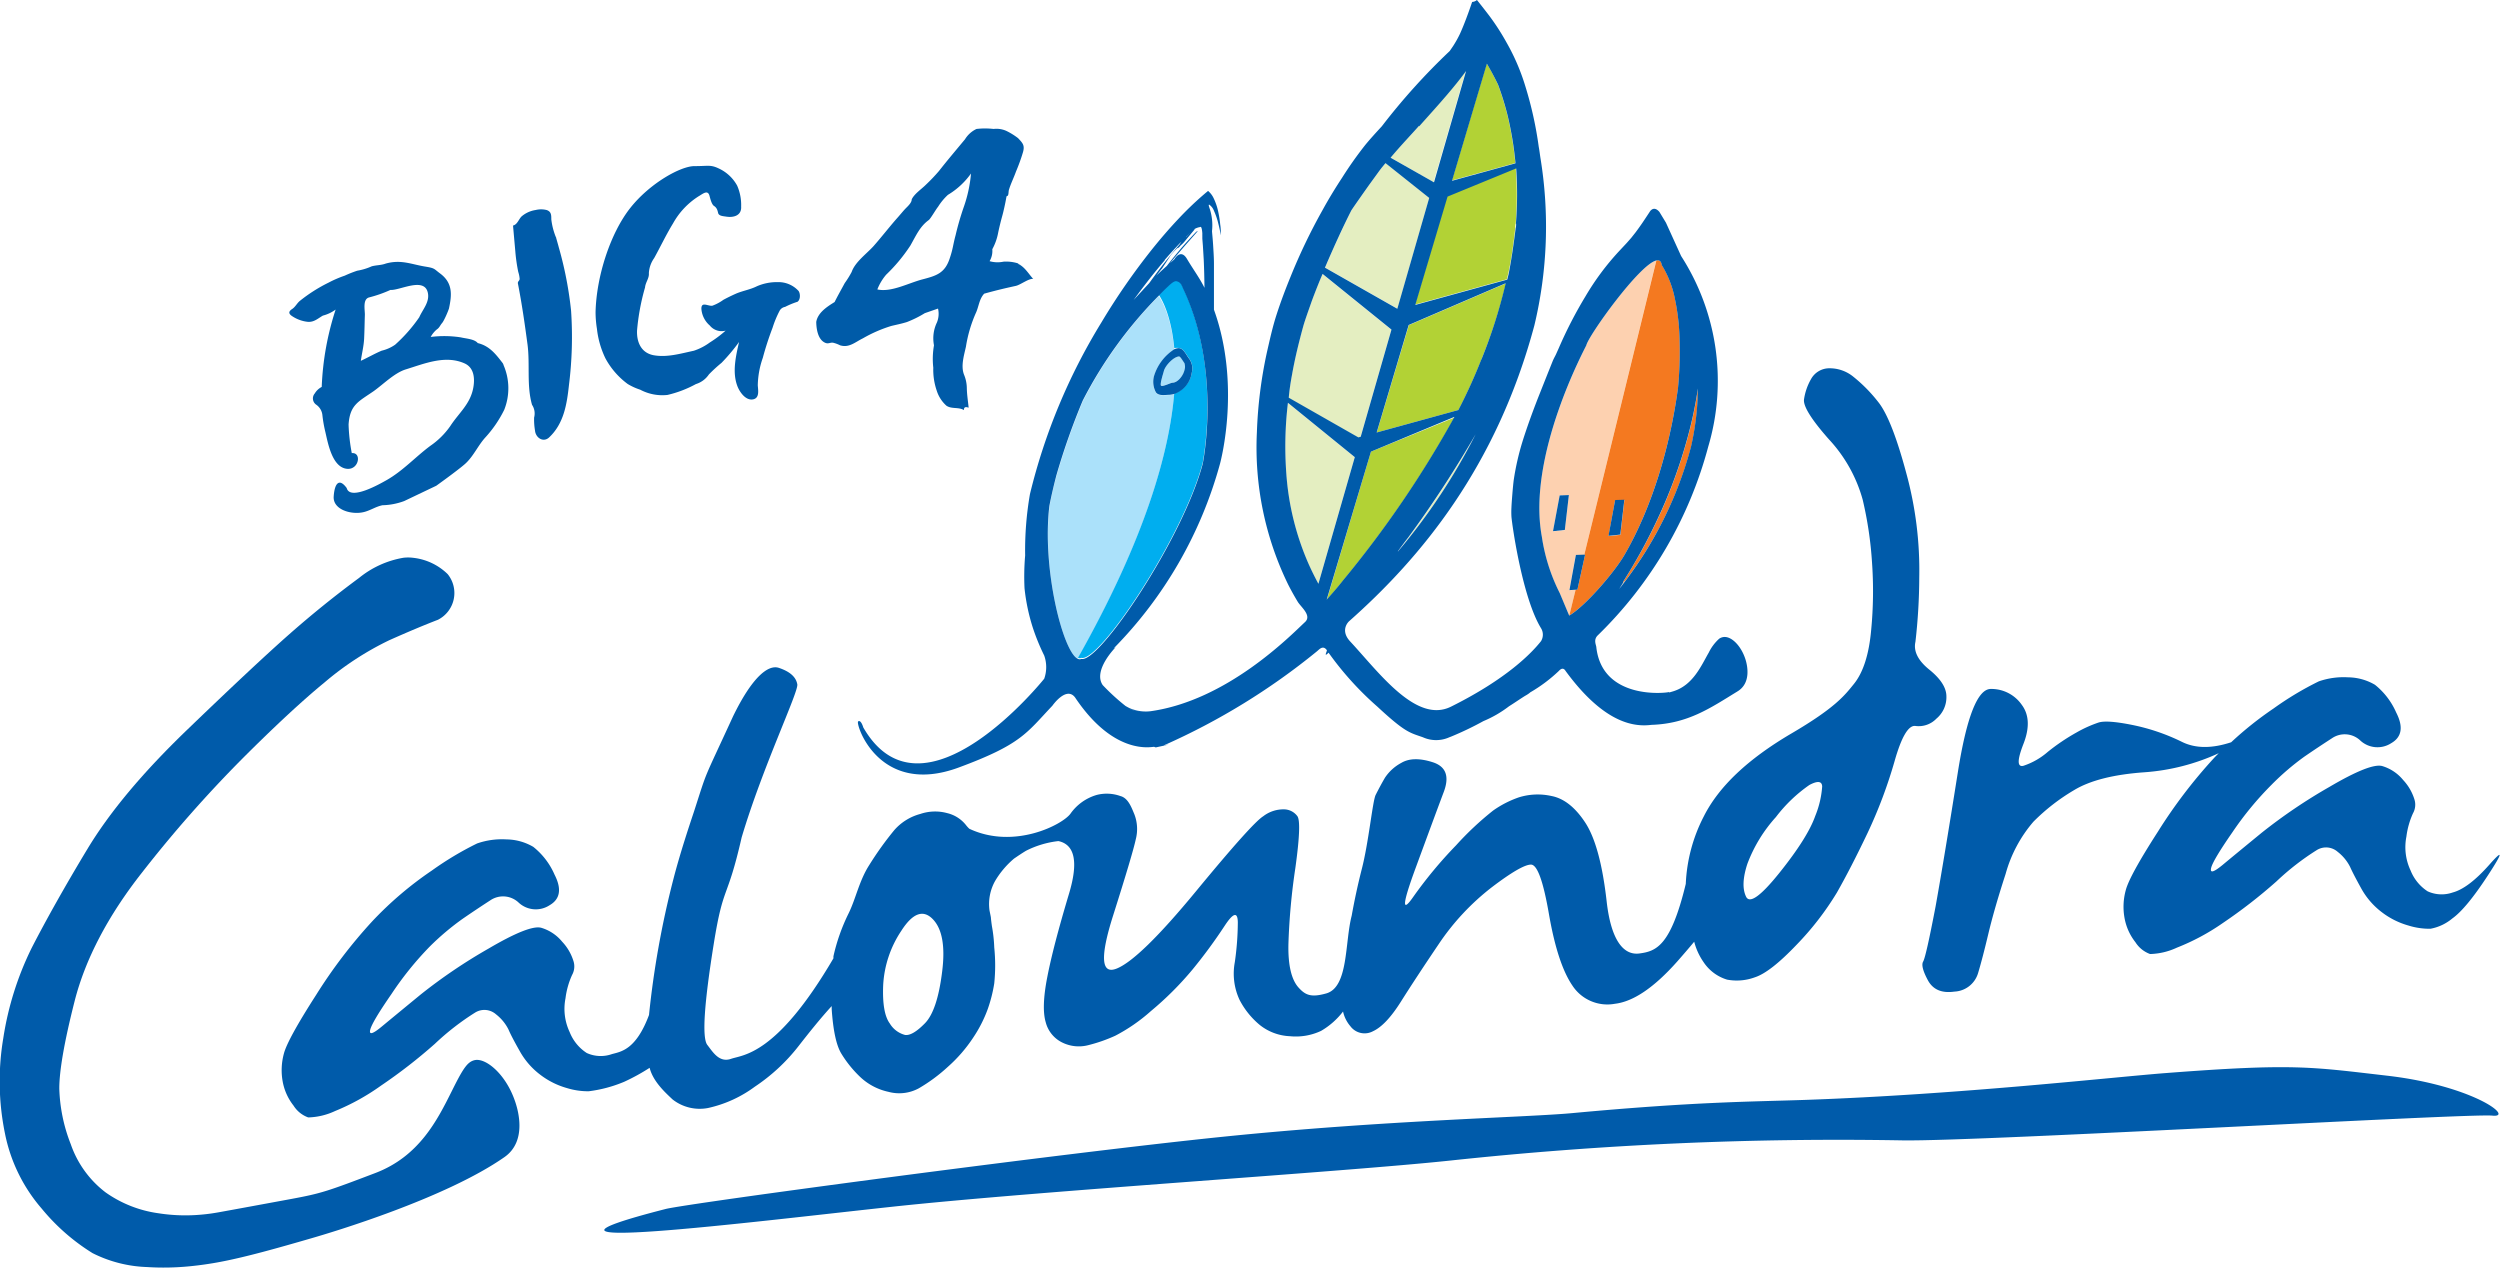 <svg id="Layer_1" data-name="Layer 1" xmlns="http://www.w3.org/2000/svg" viewBox="0 0 359.24 182.2"><defs><style>.cls-1{fill:none;}.cls-2{fill:#e4eec1;}.cls-3{fill:#fdd1b0;}.cls-4{fill:#abe1fa;}.cls-5{fill:#b2d235;}.cls-6{fill:#f47920;}.cls-7{fill:#00aeef;}.cls-8{fill:#005baa;}.cls-9{fill:#005ba8;}</style></defs><title>logo</title><path class="cls-1" d="M56.77,49.53a22,22,0,0,0,3.47-3.95c.5-1.15,1.56-2.21,1.21-3.59-.56-2.2-4.06-.22-5.35-.33A18.36,18.36,0,0,1,53,42.73c-.92.25-.58,1.73-.6,2.48,0,1.17-.05,2.34-.11,3.51s-.35,2.07-.47,3.12c1-.49,2-1,3-1.46A5.61,5.61,0,0,0,56.77,49.53Z"/><path class="cls-1" d="M171,33.5l-.31.31-.25.25,0,.08.66-.7Z"/><path class="cls-1" d="M132.55,40.13c2-.51,3.19-.87,3.9-2.93.52-1.51.47-1.91.88-3.44a40.38,40.38,0,0,1,1.13-3.92,19.5,19.5,0,0,0,1.08-4.93A10.93,10.93,0,0,1,136.21,28a8.47,8.47,0,0,0-1.43,1.73c-.32.4-1.07,1.7-1.33,1.9-1.27.93-1.8,2.18-2.64,3.66a24.07,24.07,0,0,1-3.49,4.2,7.45,7.45,0,0,0-1.26,2.09C128.06,42,130.62,40.63,132.55,40.13Z"/><path class="cls-1" d="M162.62,102a5.56,5.56,0,0,0,1.46.22,5.64,5.64,0,0,1-1.37-.21,5.52,5.52,0,0,1-.53-.2l0,0A4.21,4.21,0,0,0,162.62,102Z"/><path class="cls-1" d="M168.43,36.45c.38-.46.74-.88,1.09-1.29l.25-.39c-.8.84-1.59,1.7-2.4,2.63-1.45,1.69-2.94,3.56-4.47,5.69q1.07-1.18,2.24-2.35C166.12,39.39,167.29,37.82,168.43,36.45Z"/><path class="cls-1" d="M130.06,148.72q1.07.15,2.85-1.68t2.47-7.4q.69-5.58-1.37-7.59t-4.5,1.71a15.49,15.49,0,0,0-2.6,7.8c-.11,2.67.21,4.51,1,5.51A3.63,3.63,0,0,0,130.06,148.72Z"/><path class="cls-1" d="M255.66,125.43q4.05-5.06,5.15-8.17a13.65,13.65,0,0,0,1-4.26c0-.76-.66-.83-1.84-.2a21.29,21.29,0,0,0-4.82,4.62,21,21,0,0,0-4.1,6.72q-1,3-.23,4.69T255.66,125.43Z"/><path class="cls-1" d="M169.4,35.77s0-.06,0-.07-.15.1-.18.1a9.35,9.35,0,0,0-1,1.11L167,38.7c-.29.35-.57.7-.86,1.06q.73-.71,1.52-1.4l.44-.56c.84-1.05,1.72-2.1,2.64-3.12l.7-.76.35-.37.09-.09h0l0,0a1.35,1.35,0,0,1,.25-.14l-.12.15-.18.21-1.44,1.63c-.86,1-1.58,1.83-2.26,2.64l.63-.55s.89-1.61,1.81-.06,1.82,2.74,2.52,4.16c0-1.43,0-2.79-.11-4.06l-.12-2-.08-1,0-.47a.42.42,0,0,1,0-.12v-.06s0-.07,0-.1h0a4.41,4.41,0,0,0-.07-.6,1.15,1.15,0,0,0-.11-.32c-.06-.09-.1,0-.16,0a2.55,2.55,0,0,0-.57.17l-.21.11s0,0,0,.07l-1,1.2-.5.61-.1.25-.41.38Z"/><path class="cls-2" d="M195.51,62.78l4.42-15.4-9.9-8c-.18.43-.36.85-.54,1.29-.4,1-.79,2-1.18,3.09s-.77,2.14-1.06,3.15c-.62,2.2-1.17,4.53-1.6,6.89-.2,1.12-.37,2.25-.52,3.39l10,5.7Z"/><path class="cls-2" d="M189.44,83.9l5.23-18.2-9.61-7.81a53,53,0,0,0-.22,10.31,39,39,0,0,0,3.27,13.05C188.56,82.21,189,83.07,189.44,83.9Z"/><path class="cls-2" d="M205.38,28.43l-6.28-5-.48.58c-.19.24-.4.51-.61.81l-1.28,1.76c-.85,1.2-1.71,2.42-2.53,3.62-1.16,2.36-2.48,5.14-3.79,8.25l10.4,5.91Z"/><path class="cls-2" d="M210.64,10.13l-.06.08q-.65.88-1.32,1.71c-1.79,2.22-3.63,4.22-5.36,6.16-1,1.18-2.57,2.77-4.11,4.54L206,26.18Z"/><path class="cls-2" d="M202.44,77.16c-.51.69-1,1.37-1.54,2.05A86.36,86.36,0,0,0,212.08,62.4c-.21.37-.43.74-.64,1.09A161.29,161.29,0,0,1,202.44,77.16Z"/><path class="cls-3" d="M233.25,83.74l-.57.9c.34-.43.66-.87,1-1.3l-.41.4Z"/><path class="cls-3" d="M225.49,88.5h0l.92-3.75-.91.06.93-5.05,1.21,0L238,37.44c-2.44.55-9.72,10.75-10.06,12.18,0,.2-8.56,15.76-6.4,27.47a26.49,26.49,0,0,0,2.59,8.19C224.34,85.77,225.28,88,225.49,88.5Zm-1.37-17.32,1.32,0-.58,5-1.7.17Z"/><path class="cls-4" d="M154.89,94.65c9.75-17.34,13.13-29.7,13.83-38a2.89,2.89,0,0,1-.68.12c-.73,0-1.51.18-1.93-.34a3.17,3.17,0,0,1-.27-2.39,7,7,0,0,1,2.9-3.81c-.4-4.37-1.61-6.81-2.24-7.68a61.06,61.06,0,0,0-10.88,15.05,99,99,0,0,0-3.8,10.78c-.4,1.43-.75,2.9-1,4.37C149.7,81.76,152.77,93.77,154.89,94.65Z"/><path class="cls-5" d="M197.84,62.14l11.74-3.23a76.3,76.3,0,0,0,3.3-7.27,74.39,74.39,0,0,0,3.51-10.92l-13.94,6Z"/><path class="cls-5" d="M217.74,23.43a48.06,48.06,0,0,0-1.1-6.74,39.65,39.65,0,0,0-1.41-4.58c-.48-1-1-2-1.6-3l-5,16.82Z"/><path class="cls-5" d="M197,64.9l-6.33,21.26c.8-.88,1.59-1.8,2.36-2.78A152.41,152.41,0,0,0,209,60Z"/><path class="cls-5" d="M203.31,43.77l13.22-3.64c.06-.28.14-.56.2-.84.46-2.12.76-4.3,1-6.51,0-.23,0-.46.07-.68v0a53.64,53.64,0,0,0,0-8l-9.86,4.05Z"/><path class="cls-6" d="M227.77,79.7l-1.1,5-.25,0-.92,3.75c2.33-1.38,6.49-6.22,7.93-8.7,4.1-7.11,6.59-15.91,7.7-24a54.71,54.71,0,0,0,.23-6.7,31.16,31.16,0,0,0-.67-6.09,14.68,14.68,0,0,0-1.9-4.89c-.07-.56-.35-.74-.77-.65L227.66,79.7Zm4.32-7.84,1.33,0-.58,5-1.7.17Z"/><path class="cls-6" d="M233.24,83.6l0,.14h0l.41-.4A55.61,55.61,0,0,0,243,64.23a39.4,39.4,0,0,0,1-8.4c-.25,1.69-.6,3.52-1.07,5.45a71.61,71.61,0,0,1-4.83,13.53A79,79,0,0,1,233.24,83.6Z"/><path class="cls-7" d="M169.34,50c.72,0,1.13,1,1.54,1.53a2.38,2.38,0,0,1,.38,2,3.76,3.76,0,0,1-2.53,3c-.7,8.35-4.08,20.71-13.83,38a.56.56,0,0,0,.49,0c2.52.72,14.55-17.21,17.43-28,0-.15,2.75-13.37-2.8-25.17-.23-.49-.31-.92-.93-1.09-.44-.12-.89.4-1.4.89s-.79.79-1.19,1.19c.63.88,1.83,3.32,2.24,7.68A1.59,1.59,0,0,1,169.34,50Z"/><path class="cls-4" d="M170.19,52.15c-.18-.22-.56-1-.76-.94-.78,0-2,1.3-2.19,2.1-.08.33-.57,1.9-.41,2.09s1.42-.4,1.63-.41c.77,0,1.57-1,1.77-1.76A1.63,1.63,0,0,0,170.19,52.15Z"/><path class="cls-8" d="M147.31,79.82a35.41,35.41,0,0,0-.09,4.71,28.19,28.19,0,0,0,1.17,5.6,30.63,30.63,0,0,0,1.66,4.07,5,5,0,0,1,0,3.33s-17.45,21.83-26,7c0,0-.33-1.17-.74-.86s2.95,10.87,14.45,6.62c9-3.33,9.72-4.93,13.47-8.89,0,0,2-2.87,3.26-1.17,5.75,8.59,11.24,7,11.36,7.09l.23.08s3.14-.67,1.15-.29A96.62,96.62,0,0,0,189.23,93.6c.34-.27.86-.95,1.43-.18.08.11-.54,1.15.25.37a44.87,44.87,0,0,0,7,7.74c4.05,3.76,4.65,3.74,6.55,4.41a4.62,4.62,0,0,0,3.81,0l.24-.09a45.42,45.42,0,0,0,4.65-2.23,16.48,16.48,0,0,0,3.68-2.13c.74-.46,1.51-1,2.31-1.5a4.86,4.86,0,0,0,.6-.38l.14-.12a21.75,21.75,0,0,0,4.09-3.06c.34-.37.69-.52,1,0,5.73,7.82,10.12,8,12.32,7.73,5.23-.17,8.43-2.39,12.37-4.81,2-1.21,1.4-3.74,1.18-4.49-.57-1.91-1.92-3.37-3.07-3.33a1.42,1.42,0,0,0-.74.25,6.52,6.52,0,0,0-1.5,2c-1.07,1.84-2.23,4.66-5.08,5.55l-.61.18,0-.07c-.53.17-9.58,1.13-10.46-6.39,0-.36-.48-1.09.21-1.76a59,59,0,0,0,15.87-27.12,33.15,33.15,0,0,0-3.9-27.38L239.39,32l-.94-1.55c-.86-1-1.4,0-1.4,0-.78,1.18-1.16,1.78-2,2.91l-.64.81-.65.74-1.16,1.24a37.45,37.45,0,0,0-4.79,6.46A61.13,61.13,0,0,0,224,50c-.13.29-.26.58-.39.87s-.26.49-.46.93l-.73,1.82-1.39,3.5c-.89,2.28-1.67,4.45-2.28,6.41a37.43,37.43,0,0,0-1.22,5.36c-.13.89-.33,3.55-.34,4a11.63,11.63,0,0,0,0,1.38c.15,1.63,1.64,11.75,4.25,16a1.78,1.78,0,0,1,0,1.86c-1.33,1.69-4.91,5.42-12.93,9.41-5,2.5-10.36-4.92-14.49-9.36-1.57-1.69-.15-2.92-.15-2.92,10.27-9.1,21.17-22.15,26.62-42.53a61,61,0,0,0,.86-24.06c-.08-.53-.14-1.05-.24-1.58a53.75,53.75,0,0,0-1.93-8.71,30.49,30.49,0,0,0-2.69-6.26A33.65,33.65,0,0,0,214,2.26c-.45-.59-.9-1.17-1.37-1.76l-.35-.44c-.07-.11-.09,0-.13,0l-.1.07a1.2,1.2,0,0,1-.51.15c-.54,1.6-1.14,3.23-1.74,4.56a15.6,15.6,0,0,1-1,1.79l-.48.7v0a92.5,92.5,0,0,0-9.76,10.82c-.82.89-1.64,1.78-2.41,2.72a54.72,54.72,0,0,0-3.31,4.69Q191.3,27.9,190,30.27a83.35,83.35,0,0,0-4.55,9.49c-.73,1.79-1.4,3.56-2,5.41s-1,3.71-1.43,5.59a64.15,64.15,0,0,0-1.41,11.35,44.9,44.9,0,0,0,4.52,21.94q.64,1.25,1.36,2.44c.5.79,2.07,2,1,2.93-2.13,2-11.18,11.24-22.16,12.78A5.72,5.72,0,0,1,163,102a4.27,4.27,0,0,1-.88-.34l-.38-.21a31,31,0,0,1-3.28-3C157,96.33,160.32,93,160.32,93l-.3.18a60.54,60.54,0,0,0,15.29-26.54c.15-.56,3-11.42-.87-22.14,0-.24,0-.47,0-.71s0-.79,0-1.18c0,.34,0,.68,0,1l0-.63c0-.23,0-.42,0-.61,0-1.5,0-3,0-4.45,0-.95-.07-1.86-.12-2.71s-.15-1.78-.16-2a7.66,7.66,0,0,0-.29-3.1c-.19-.55-.24-.74-.09-.69a1.85,1.85,0,0,1,.67.89,10.09,10.09,0,0,1,.62,1.83c.17.66.27,1.2.36,1.68,0-.56,0-1-.09-1.56a16.36,16.36,0,0,0-.28-1.81,8.51,8.51,0,0,0-.68-2,3,3,0,0,0-.7-.94s-.08-.1-.11-.06l-.1.09-.21.17-.43.37a47.19,47.19,0,0,0-3.58,3.46c-1.25,1.33-2.5,2.78-3.75,4.34a95.39,95.39,0,0,0-7.23,10.45A85.64,85.64,0,0,0,148,71,47.22,47.22,0,0,0,147.31,79.82Zm95.6-18.54c.48-1.94.82-3.76,1.07-5.45a39.4,39.4,0,0,1-1,8.4,55.61,55.61,0,0,1-9.31,19.1c-.33.43-.64.87-1,1.3l.57-.9h0l0-.14a79,79,0,0,0,4.84-8.79A71.61,71.61,0,0,0,242.91,61.28Zm-21.36,15.8c-2.16-11.71,6.36-27.27,6.4-27.47.34-1.43,7.63-11.62,10.06-12.18.42-.09.7.08.77.65a14.68,14.68,0,0,1,1.9,4.89,31.16,31.16,0,0,1,.67,6.09,54.71,54.71,0,0,1-.23,6.7c-1.1,8.11-3.6,16.92-7.7,24-1.45,2.49-5.6,7.32-7.93,8.7h0c-.21-.48-1.15-2.74-1.36-3.23A26.49,26.49,0,0,1,221.55,77.08ZM193,83.38c-.78,1-1.57,1.9-2.36,2.78L197,64.9l12-5A152.41,152.41,0,0,1,193,83.38Zm7.86-4.16c.51-.68,1-1.36,1.54-2.05a161.29,161.29,0,0,0,9-13.67c.21-.35.42-.72.64-1.09A86.36,86.36,0,0,1,200.9,79.22Zm12-27.57a76.3,76.3,0,0,1-3.3,7.27l-11.74,3.23,4.6-15.45,13.94-6A74.39,74.39,0,0,1,212.88,51.64Zm5-19.5v0c0,.23,0,.46-.07.68-.28,2.21-.58,4.38-1,6.51-.06.28-.14.56-.2.84l-13.22,3.64,4.64-15.57,9.86-4.05A53.64,53.64,0,0,1,217.83,32.14Zm-4.2-23c.58,1,1.12,2,1.6,3a39.65,39.65,0,0,1,1.41,4.58,48.06,48.06,0,0,1,1.1,6.74l-9.12,2.51Zm-9.73,9c1.72-1.94,3.57-3.94,5.36-6.16q.67-.83,1.32-1.71l.06-.08-4.61,16-6.24-3.54C201.33,20.86,202.86,19.28,203.9,18.09ZM194.2,30.2c.82-1.2,1.68-2.42,2.53-3.62L198,24.83c.21-.29.42-.57.61-.81l.48-.58,6.28,5-4.58,15.93-10.4-5.91C191.72,35.35,193,32.56,194.2,30.2Zm-8.53,23.58c.42-2.36,1-4.7,1.6-6.89.29-1,.69-2.09,1.06-3.15s.78-2.09,1.18-3.09c.18-.45.36-.86.54-1.29l9.9,8-4.42,15.4-.34.09-10-5.7C185.29,56,185.46,54.9,185.67,53.78Zm-.82,14.41a53,53,0,0,1,.22-10.31l9.61,7.81-5.23,18.2c-.45-.83-.88-1.69-1.32-2.65A39,39,0,0,1,184.85,68.2ZM162.7,102a5.64,5.64,0,0,0,1.38.21,5.56,5.56,0,0,1-1.46-.22,4.21,4.21,0,0,1-.41-.16l0,0A5.52,5.52,0,0,0,162.7,102Zm7.76-68,.25-.25.31-.31.06-.06-.66.7Zm-.31.79.5-.61,1-1.2s0-.06,0-.07l.21-.11a2.55,2.55,0,0,1,.57-.17c.06,0,.11-.07.16,0a1.15,1.15,0,0,1,.11.32,4.41,4.41,0,0,1,.07.6h0s0,.07,0,.1v.06a.42.42,0,0,0,0,.12l0,.47.08,1,.12,2c.06,1.27.09,2.63.11,4.06-.7-1.42-1.6-2.61-2.52-4.16s-1.81.06-1.81.06l-.62.55c.68-.81,1.4-1.66,2.26-2.64l1.44-1.63.18-.21.12-.15a1.35,1.35,0,0,0-.25.14l0,0h0l-.09.09-.35.37-.7.76c-.92,1-1.81,2.07-2.64,3.12l-.44.56q-.78.69-1.52,1.4c.29-.35.56-.71.86-1.06l1.17-1.79a9.35,9.35,0,0,1,1-1.11s.08,0,.18-.1,0,0,0,.07l.24-.3.41-.38Zm-2.78,2.55c.8-.93,1.6-1.79,2.4-2.63l-.25.39c-.35.4-.71.83-1.09,1.29-1.14,1.37-2.31,2.93-3.29,4.29Q164,41.92,162.9,43.1C164.43,41,165.92,39.09,167.37,37.4ZM150.79,72.7c.28-1.47.63-2.94,1-4.37a99,99,0,0,1,3.8-10.78A61.06,61.06,0,0,1,166.5,42.5c.39-.4.77-.8,1.19-1.19s1-1,1.4-.89c.63.17.7.6.93,1.09,5.55,11.8,2.84,25,2.8,25.17-2.87,10.76-14.91,28.69-17.43,28a.56.56,0,0,1-.49,0C152.77,93.77,149.7,81.76,150.79,72.7Z"/><polygon class="cls-8" points="227.77 79.7 227.66 79.7 226.45 79.74 225.52 84.8 226.43 84.74 226.67 84.72 227.77 79.7"/><polygon class="cls-8" points="225.44 71.14 224.12 71.19 223.16 76.33 224.86 76.15 225.44 71.14"/><polygon class="cls-8" points="233.41 71.81 232.09 71.85 231.13 77 232.83 76.82 233.41 71.81"/><path class="cls-8" d="M171.25,53.56a2.38,2.38,0,0,0-.37-2c-.41-.51-.82-1.56-1.54-1.53a1.59,1.59,0,0,0-.6.16,7,7,0,0,0-2.9,3.81,3.17,3.17,0,0,0,.27,2.39c.42.52,1.2.36,1.93.34a2.89,2.89,0,0,0,.68-.12A3.76,3.76,0,0,0,171.25,53.56ZM168.46,55c-.21,0-1.45.63-1.63.41s.33-1.76.41-2.09c.2-.8,1.41-2.07,2.19-2.1.2,0,.58.73.76.94a1.63,1.63,0,0,1,0,1.08C170,54,169.23,55,168.46,55Z"/><path class="cls-9" d="M87,51.5a11.15,11.15,0,0,0,3.2,3.68A8.69,8.69,0,0,0,92,56a6.76,6.76,0,0,0,3.92.75A16.18,16.18,0,0,0,100,55.19a3.49,3.49,0,0,0,1.87-1.39,21.75,21.75,0,0,1,1.81-1.66,26.36,26.36,0,0,0,2.52-3c-.45,2-1,4.29-.26,6.29.32.89,1.25,2.23,2.35,1.94.86-.23.65-1.29.6-2a12.51,12.51,0,0,1,.72-3.94,43.86,43.86,0,0,1,1.4-4.32,14.86,14.86,0,0,1,1-2.42,1.1,1.1,0,0,1,.8-.59,12.47,12.47,0,0,1,1.61-.68c.26-.07.19-.06.07,0,.55-.23.55-1.2.26-1.61a3.91,3.91,0,0,0-3-1.27,7.18,7.18,0,0,0-3,.6c-1,.5-2.1.65-3.09,1.1q-.87.39-1.71.84a6.39,6.39,0,0,1-1.59.85c-.6.1-1.62-.68-1.57.49a3.49,3.49,0,0,0,1.2,2.35,2.19,2.19,0,0,0,2.28.74A16.45,16.45,0,0,1,102,49.21a8.19,8.19,0,0,1-2.3,1.19c-1.88.4-3.86,1-5.8.64-1.75-.34-2.42-1.85-2.36-3.53a32.26,32.26,0,0,1,1.15-6.21c.06-.72.62-1.32.55-2.06A4.11,4.11,0,0,1,94,37.09c.92-1.66,1.73-3.39,2.72-5a10.82,10.82,0,0,1,3.66-3.88c.6-.34,1.31-1,1.57-.08.11.39.3,1.24.66,1.47s.48.55.58,1,.76.46,1.18.53c1,.16,2.21-.12,2.13-1.45a6.93,6.93,0,0,0-.57-3,5.77,5.77,0,0,0-2.64-2.47c-1.22-.58-1.54-.33-3.49-.34s-6.38,2.42-9.22,6-4.88,9.77-5,15a15.32,15.32,0,0,0,.2,2.39A12.93,12.93,0,0,0,87,51.5Z"/><path class="cls-9" d="M74.47,39.07a4.31,4.31,0,0,1,.2,1c0,.26-.24.31-.26.61.59,3,1,5.89,1.4,8.88.36,2.84-.15,5.85.64,8.61A2.25,2.25,0,0,1,76.75,60a9.63,9.63,0,0,0,.13,1.88c.09,1,1.15,1.75,2,1,2.15-2,2.58-4.81,2.88-7.57a55.48,55.48,0,0,0,.3-10.68,53.14,53.14,0,0,0-2.15-10.37c.21.71.76,2.58,0-.1-.06-.19,0-.16,0,0a9.93,9.93,0,0,1-.69-2.64c0-.62,0-1.11-.67-1.34a3.28,3.28,0,0,0-1.59,0,4,4,0,0,0-2,.91c-.41.38-.62,1.19-1.24,1.32,0,0,.3,3.39.33,3.72A24.54,24.54,0,0,0,74.47,39.07Z"/><path class="cls-9" d="M41.95,45.41a5,5,0,0,0,2.31.84c.89.05,1.42-.49,2.14-.9a5.28,5.28,0,0,0,1.83-.87,40.8,40.8,0,0,0-2,11.12,2.49,2.49,0,0,0-1,.94,1.09,1.09,0,0,0,.22,1.62,2.08,2.08,0,0,1,.87,1.43,18.93,18.93,0,0,0,.44,2.52c.38,1.64,1,5.12,3.16,5.26,1.68.11,2.07-2.39.63-2.26A25.47,25.47,0,0,1,50.09,61c.19-2.85,1.43-3.29,3.6-4.79,1.4-1,3-2.63,4.62-3.13,2.7-.83,5.67-2.1,8.45-.86,1.38.62,1.49,2.18,1.25,3.49-.43,2.37-2.07,3.61-3.31,5.52a11.25,11.25,0,0,1-2.87,2.84c-2.15,1.6-3.95,3.61-6.31,4.94-.81.45-5.2,3-5.7,1.12-1.08-1.48-1.74-.7-1.87,1.21s2.54,2.65,4.25,2.26c1-.22,1.76-.8,2.77-1A9.55,9.55,0,0,0,58.08,72l4.61-2.2c.67-.48,3.81-2.75,4.38-3.37,1-1,1.63-2.38,2.58-3.47a17,17,0,0,0,2.81-4.08,8.39,8.39,0,0,0-.13-6.48l0,0,.1.15a1.22,1.22,0,0,1-.1-.18,1.34,1.34,0,0,0-.08-.17c-1-1.3-1.9-2.49-3.6-2.9-.46-.59-1.75-.65-2.43-.82a15.47,15.47,0,0,0-4.33-.06,3.67,3.67,0,0,1,.89-1.09c.37-.24.46-.58.74-.9s.87-1.68,1-2.12c.4-1.89.59-3.61-1.26-5-.92-.67-.71-.77-2.14-1-2-.32-3.48-1.06-5.71-.43-.64.24-1.34.21-2,.39a8.44,8.44,0,0,1-2.08.63,17.26,17.26,0,0,0-1.79.71,15.9,15.9,0,0,0-2.32,1,22.23,22.23,0,0,0-4.11,2.61c-.43.34-.66.87-1.11,1.17S41.35,45,41.95,45.41Zm10.37,3.32c.06-1.17.07-2.34.11-3.51,0-.75-.32-2.23.6-2.48a18.36,18.36,0,0,0,3.08-1.08c1.29.11,4.79-1.87,5.35.33.35,1.38-.71,2.44-1.21,3.59a22,22,0,0,1-3.47,3.95,5.61,5.61,0,0,1-1.93.86c-1,.42-2,1-3,1.46C52,50.8,52.26,49.78,52.32,48.73Z"/><polygon class="cls-9" points="146.27 37.94 146.27 37.94 146.27 37.94 146.27 37.94"/><path class="cls-9" d="M146.27,37.94c.17.06.35.12.52.19A3.16,3.16,0,0,0,146.27,37.94Z"/><path class="cls-9" d="M118.56,49.25c.49.22.72-.07,1.16,0a4.67,4.67,0,0,1,1,.37c1.3.4,2.17-.47,3.27-1a19.83,19.83,0,0,1,4.08-1.78c.75-.18,1.51-.33,2.24-.56A15.46,15.46,0,0,0,132.89,45l1.9-.66a3.29,3.29,0,0,1-.16,2,5.25,5.25,0,0,0-.42,3.28,11.3,11.3,0,0,0-.1,3.22,9.22,9.22,0,0,0,.49,3.28,4.83,4.83,0,0,0,1.4,2.18c.75.51,1.75.16,2.51.63,0-.5.29-.47.68-.35-.09-.92-.24-1.84-.26-2.76a5.22,5.22,0,0,0-.41-2c-.47-1.24,0-2.73.28-4a19.39,19.39,0,0,1,1.41-4.81c.44-.91.47-2,1.21-2.81q1.29-.36,2.49-.65c.66-.16,1.38-.32,2.06-.47s1.86-1.09,2.5-1c-.7-.76-1.23-1.76-2.22-2.18h0l.16,0-.21-.08a5.78,5.78,0,0,0-2-.22,4.13,4.13,0,0,1-2-.07,2.87,2.87,0,0,0,.39-1.72,7.9,7.9,0,0,0,.84-2.36c.17-.81.37-1.63.59-2.42.17-.59.44-1.83.55-2.47s.14-.27.26-.47.07-.56.16-.85c.27-.88.7-1.73,1-2.58a26.18,26.18,0,0,0,1-2.76c.29-1,0-1.31-.7-2.05a9.81,9.81,0,0,0-1.6-1,3.43,3.43,0,0,0-1.91-.32,10.79,10.79,0,0,0-2.46,0,3.86,3.86,0,0,0-1.65,1.48c-1.26,1.52-2.52,3-3.75,4.57a25.45,25.45,0,0,1-1.91,2c-.59.59-1.63,1.28-2,2.07,0,.5-.58,1-.9,1.33s-.86,1-1.29,1.47c-1.12,1.28-2.16,2.63-3.29,3.91-1,1.11-2.65,2.28-3.15,3.72a13.76,13.76,0,0,1-1,1.61c-.48.9-1,1.8-1.45,2.71-1.08.67-2.41,1.52-2.64,2.86C117.31,47.32,117.54,48.79,118.56,49.25Zm8.77-9.77a24.07,24.07,0,0,0,3.49-4.2c.84-1.48,1.37-2.74,2.64-3.66.26-.19,1-1.5,1.33-1.9A8.47,8.47,0,0,1,136.21,28a10.93,10.93,0,0,0,3.32-3.07,19.5,19.5,0,0,1-1.08,4.93,40.38,40.38,0,0,0-1.13,3.92c-.41,1.53-.36,1.93-.88,3.44-.7,2.05-1.91,2.41-3.9,2.93s-4.49,1.89-6.47,1.44A7.45,7.45,0,0,1,127.33,39.48Z"/><path class="cls-8" d="M343,154.57c-10.93-1.26-13.36-1.79-31.71-.38-7.94.61-29.59,3.08-51.86,3.86-7.77.27-15.64.24-33.5,1.9-6.79.63-26.73,1-50.13,3.39s-77,9.58-80.16,10.39c-26,6.66,11.87,1.91,32.62-.33s64.82-5,80.12-6.63a523,523,0,0,1,65.16-2.9c11.64.13,81.28-3.91,84.59-3.56S355.4,156,343,154.57Z"/><path class="cls-8" d="M68.38,152.31a1.85,1.85,0,0,0-.93.39c-.78.59-1.62,2.27-2.52,4.07-2.09,4.18-4.69,9.39-11,11.79-6.88,2.62-7.77,2.93-12.1,3.73s-7.68,1.42-10.4,1.91c-.77.14-1.55.25-2.31.32a25.09,25.09,0,0,1-6.36-.18,17.22,17.22,0,0,1-7.59-3,14.76,14.76,0,0,1-5-6.92,23.64,23.64,0,0,1-1.65-8c0-2.5.69-6.62,2.21-12.59s4.76-12.18,9.6-18.35a182.2,182.2,0,0,1,14.32-16.29c4.79-4.8,8.84-8.55,12-11.14A43.12,43.12,0,0,1,55.93,92c2.73-1.22,5.1-2.21,7-2.94a4.31,4.31,0,0,0,1.4-6.56,8.4,8.4,0,0,0-5-2.35,5.66,5.66,0,0,0-1.37,0,13.75,13.75,0,0,0-6.37,2.9c-3.46,2.55-6.85,5.29-10.07,8.13s-8.17,7.47-14.62,13.68S15.74,116.73,12.56,122s-5.93,10.17-8,14.2a44.5,44.5,0,0,0-4.09,13,37.36,37.36,0,0,0,.24,13.66A23.43,23.43,0,0,0,6,173.68a29.57,29.57,0,0,0,7.3,6.39,18.72,18.72,0,0,0,7.82,2,37.87,37.87,0,0,0,6.13-.11c1.44-.14,2.93-.35,4.44-.64,3.69-.7,8.28-2,13-3.37,3.16-.91,19.33-5.76,27.8-11.68,3.3-2.31,1.95-6.85,1.46-8.19C72.67,154.45,70,152.15,68.38,152.31Z"/><path class="cls-8" d="M93.35,153.44c.49,2,2.35,3.65,3.29,4.54a6.31,6.31,0,0,0,5.08,1.24,17.66,17.66,0,0,0,6.75-3.07,26.68,26.68,0,0,0,6.27-5.82c1.56-2,3.16-4,4.77-5.76,0,.14,0,.27,0,.42q.31,4.64,1.38,6.4a16.42,16.42,0,0,0,2.7,3.35,8.5,8.5,0,0,0,4.07,2.15,5.9,5.9,0,0,0,4.36-.5,23.71,23.71,0,0,0,4.16-3.07,21.14,21.14,0,0,0,3.66-4.21,19.07,19.07,0,0,0,2.11-4.15,20.86,20.86,0,0,0,.92-3.65,25.58,25.58,0,0,0,0-5.17,21.18,21.18,0,0,0-.34-3.08c-.26-1.87,0-.55-.34-2.22a6.79,6.79,0,0,1,.81-4.26,12.64,12.64,0,0,1,2.71-3.2c.57-.39,1.15-.78,1.71-1.12a13.61,13.61,0,0,1,4.67-1.4q3.56.77,1.53,7.54-2.28,7.6-3.13,12c-.57,2.91-.64,5.07-.23,6.47a4.49,4.49,0,0,0,2.41,2.95,5.38,5.38,0,0,0,3.73.36,22.44,22.44,0,0,0,3.86-1.35,25.09,25.09,0,0,0,5.13-3.55,45.89,45.89,0,0,0,6-6A73.08,73.08,0,0,0,176,133q1.85-2.8,1.87-.43a41.6,41.6,0,0,1-.43,5.68,8.92,8.92,0,0,0,.69,5.45,11.65,11.65,0,0,0,2.89,3.58,7.43,7.43,0,0,0,4.35,1.62,8.5,8.5,0,0,0,4.47-.77,10.85,10.85,0,0,0,3.15-2.78,4.84,4.84,0,0,0,1.06,2.12,2.54,2.54,0,0,0,3.25.71q1.87-.86,4-4.24t5.44-8.28a34.84,34.84,0,0,1,7.62-8.16q4.27-3.25,5.63-3.26t2.59,7.13q1.24,7.13,3.36,10.24a6,6,0,0,0,6.11,2.63q4-.47,9-6.12c.88-1,1.68-1.93,2.4-2.8a9.12,9.12,0,0,0,1.35,2.94,6.2,6.2,0,0,0,3.38,2.51,7.51,7.51,0,0,0,4-.34q2.22-.72,6-4.69a41.86,41.86,0,0,0,5.77-7.47q2-3.51,4.43-8.61a68.24,68.24,0,0,0,3.88-10.34q1.49-5.23,3-5a3.53,3.53,0,0,0,3-1.06,4,4,0,0,0,1.43-3.19q0-1.86-2.45-3.84t-2-4a83.13,83.13,0,0,0,.55-9.26,52.83,52.83,0,0,0-1.87-15q-2.07-7.73-4-10.17a21.89,21.89,0,0,0-3.62-3.68,5.37,5.37,0,0,0-3.42-1.2,3,3,0,0,0-2.65,1.57,8.21,8.21,0,0,0-1,2.9q-.2,1.46,3.56,5.72a20.9,20.9,0,0,1,4.87,8.69A53.82,53.82,0,0,1,269,80.8a58.58,58.58,0,0,1-.12,9.73q-.47,5.26-2.48,7.75c-1.34,1.66-2.68,3.42-8.95,7.1S247,113,244.83,117.31a23.24,23.24,0,0,0-2.59,9.7c-2.16,8.94-4.25,9.68-6.66,10s-4.11-2.14-4.71-7.48-1.63-9.12-3.08-11.33-3.08-3.48-4.86-3.82a9.1,9.1,0,0,0-4.69.2,14.77,14.77,0,0,0-3.68,1.89,44.1,44.1,0,0,0-5.33,5,62.19,62.19,0,0,0-6.16,7.42q-2.5,3.59.33-4.11t4.07-11q1.25-3.34-1.59-4.25t-4.53.1a6.47,6.47,0,0,0-2.34,2.13c-.44.75-.88,1.57-1.33,2.46s-1,6.81-2,10.67c-.59,2.31-1.06,4.54-1.45,6.7-1,3.84-.44,10.25-3.65,11.16-2.17.61-3,.26-4-.86s-1.5-3.18-1.44-6.18a92.66,92.66,0,0,1,1-11q.9-6.5.3-7.41a2.42,2.42,0,0,0-1.93-1,4.78,4.78,0,0,0-3,1q-1.6,1-9.65,10.77t-11.4,11.11q-3.35,1.34-.52-7.59t3.27-11A5.88,5.88,0,0,0,163,117c-.4-.95-.88-2.32-2-2.61a5.81,5.81,0,0,0-3.41-.16,7,7,0,0,0-3.75,2.67c-1.1,1.57-8.08,5.23-14.55,2.19a4.32,4.32,0,0,1-.46-.5,4.88,4.88,0,0,0-2.73-1.75,6.59,6.59,0,0,0-3.85.12,7.55,7.55,0,0,0-3.73,2.31,46.39,46.39,0,0,0-3.59,5c-1.48,2.29-1.94,4.86-3,7a27.44,27.44,0,0,0-2.17,6.15c0,.09,0,.2,0,.29-8.2,14-13,13.84-14.71,14.44s-2.63-1-3.41-2-.47-5.85.93-14.56,1.89-6,4-15.25c3-10.1,8.19-20.91,8-22s-1.1-1.85-2.65-2.37-3.87,1.37-6.6,7c-4.44,9.67-3.55,7.31-5.58,13.6-.73,2.19-2,6-2.94,9.62a131.13,131.13,0,0,0-3.54,19.66c-1.87,5-4,5.26-5.33,5.62a4.83,4.83,0,0,1-3.62-.16,6.35,6.35,0,0,1-2.45-3,7.83,7.83,0,0,1-.6-4.86,11.5,11.5,0,0,1,.95-3.36,2.51,2.51,0,0,0,.19-2,7.1,7.1,0,0,0-1.62-2.77,6.15,6.15,0,0,0-3-2q-1.7-.47-7.6,3a76.47,76.47,0,0,0-9.72,6.58q-3.81,3.13-5.66,4.66t-1.61.45q.23-1.08,3.06-5.17A46.51,46.51,0,0,1,61.77,136,37.44,37.44,0,0,1,66.52,132q1.95-1.34,3.94-2.63a3.26,3.26,0,0,1,4.11.37,3.62,3.62,0,0,0,4.4.34q2.29-1.32.72-4.39a10.37,10.37,0,0,0-3.06-4,7.76,7.76,0,0,0-3.84-1.07,10.83,10.83,0,0,0-4.23.58,45.51,45.51,0,0,0-6.5,3.89,50.92,50.92,0,0,0-8.59,7.32,72.21,72.21,0,0,0-8.06,10.58q-4.09,6.37-4.62,8.42a9.11,9.11,0,0,0-.17,4,7.84,7.84,0,0,0,1.56,3.46,4.14,4.14,0,0,0,2.11,1.7,9.68,9.68,0,0,0,3.86-.92A32.19,32.19,0,0,0,54.75,156a74.89,74.89,0,0,0,7.73-6,37,37,0,0,1,5.8-4.5,2.52,2.52,0,0,1,3,.26,6.36,6.36,0,0,1,1.78,2.16c.29.68.83,1.72,1.62,3.11a10.85,10.85,0,0,0,3,3.44,11.33,11.33,0,0,0,3.78,1.88,10.29,10.29,0,0,0,3.14.46,19.27,19.27,0,0,0,5.09-1.36A29.27,29.27,0,0,0,93.35,153.44Zm157.74-29.31a21,21,0,0,1,4.1-6.72A21.29,21.29,0,0,1,260,112.8c1.18-.63,1.8-.56,1.84.2a13.65,13.65,0,0,1-1,4.26q-1.1,3.12-5.15,8.17t-4.8,3.39Q250.1,127.15,251.09,124.13ZM126.91,141.56a15.49,15.49,0,0,1,2.6-7.8q2.43-3.8,4.5-1.71t1.37,7.59q-.69,5.58-2.47,7.4t-2.85,1.68a3.63,3.63,0,0,1-2.2-1.65C127.12,146.07,126.8,144.24,126.91,141.56Z"/><path class="cls-8" d="M276.35,138.17q-.4.68.68,2.69c.73,1.35,2,1.89,3.81,1.63a3.72,3.72,0,0,0,3.39-2.62c.45-1.49.94-3.39,1.49-5.7s1.37-5.18,2.48-8.59a19.36,19.36,0,0,1,4-7.51,28.89,28.89,0,0,1,5.8-4.51q3.48-2.12,10.19-2.59a30.66,30.66,0,0,0,10.64-2.74c-.23.23-.47.46-.69.7a72.55,72.55,0,0,0-8.06,10.58q-4.1,6.37-4.62,8.42a9,9,0,0,0-.17,4,7.84,7.84,0,0,0,1.56,3.46,4.17,4.17,0,0,0,2.11,1.7,9.7,9.7,0,0,0,3.86-.92,32,32,0,0,0,6.57-3.52,73.82,73.82,0,0,0,7.73-6,37,37,0,0,1,5.8-4.5,2.52,2.52,0,0,1,3,.26,6.36,6.36,0,0,1,1.78,2.16q.44,1,1.61,3.11a10.88,10.88,0,0,0,3,3.44,11.34,11.34,0,0,0,3.79,1.88,10.18,10.18,0,0,0,3.14.46,6.84,6.84,0,0,0,3.16-1.49q2-1.42,5.16-6.27t.16-1.46q-3,3.39-5.26,4a4.84,4.84,0,0,1-3.62-.16,6.37,6.37,0,0,1-2.45-3,7.85,7.85,0,0,1-.6-4.86,11.55,11.55,0,0,1,.95-3.36,2.52,2.52,0,0,0,.2-2,7.18,7.18,0,0,0-1.62-2.78,6.16,6.16,0,0,0-3-2q-1.7-.47-7.6,3a76.65,76.65,0,0,0-9.72,6.58q-3.82,3.13-5.66,4.66c-1.23,1-1.77,1.18-1.62.45s1.18-2.45,3.07-5.18a46.59,46.59,0,0,1,5.62-6.82,37,37,0,0,1,4.74-4.06q1.94-1.33,3.95-2.63a3.25,3.25,0,0,1,4.11.37,3.63,3.63,0,0,0,4.4.34q2.29-1.32.72-4.39a10.46,10.46,0,0,0-3.06-4,7.75,7.75,0,0,0-3.84-1.07,10.85,10.85,0,0,0-4.23.58,45.36,45.36,0,0,0-6.49,3.89,50.21,50.21,0,0,0-6.1,4.86c-2.78.92-5.13.9-7.06-.05a29.23,29.23,0,0,0-7.06-2.42q-3.68-.75-4.92-.37a17.81,17.81,0,0,0-3.21,1.45,29.47,29.47,0,0,0-4.1,2.77,10.21,10.21,0,0,1-3.5,2q-1.36.34,0-3.14t-.24-5.62A5.32,5.32,0,0,0,286.07,99q-2.84,0-4.74,12t-3.19,19.23Q276.75,137.49,276.35,138.17Z"/></svg>